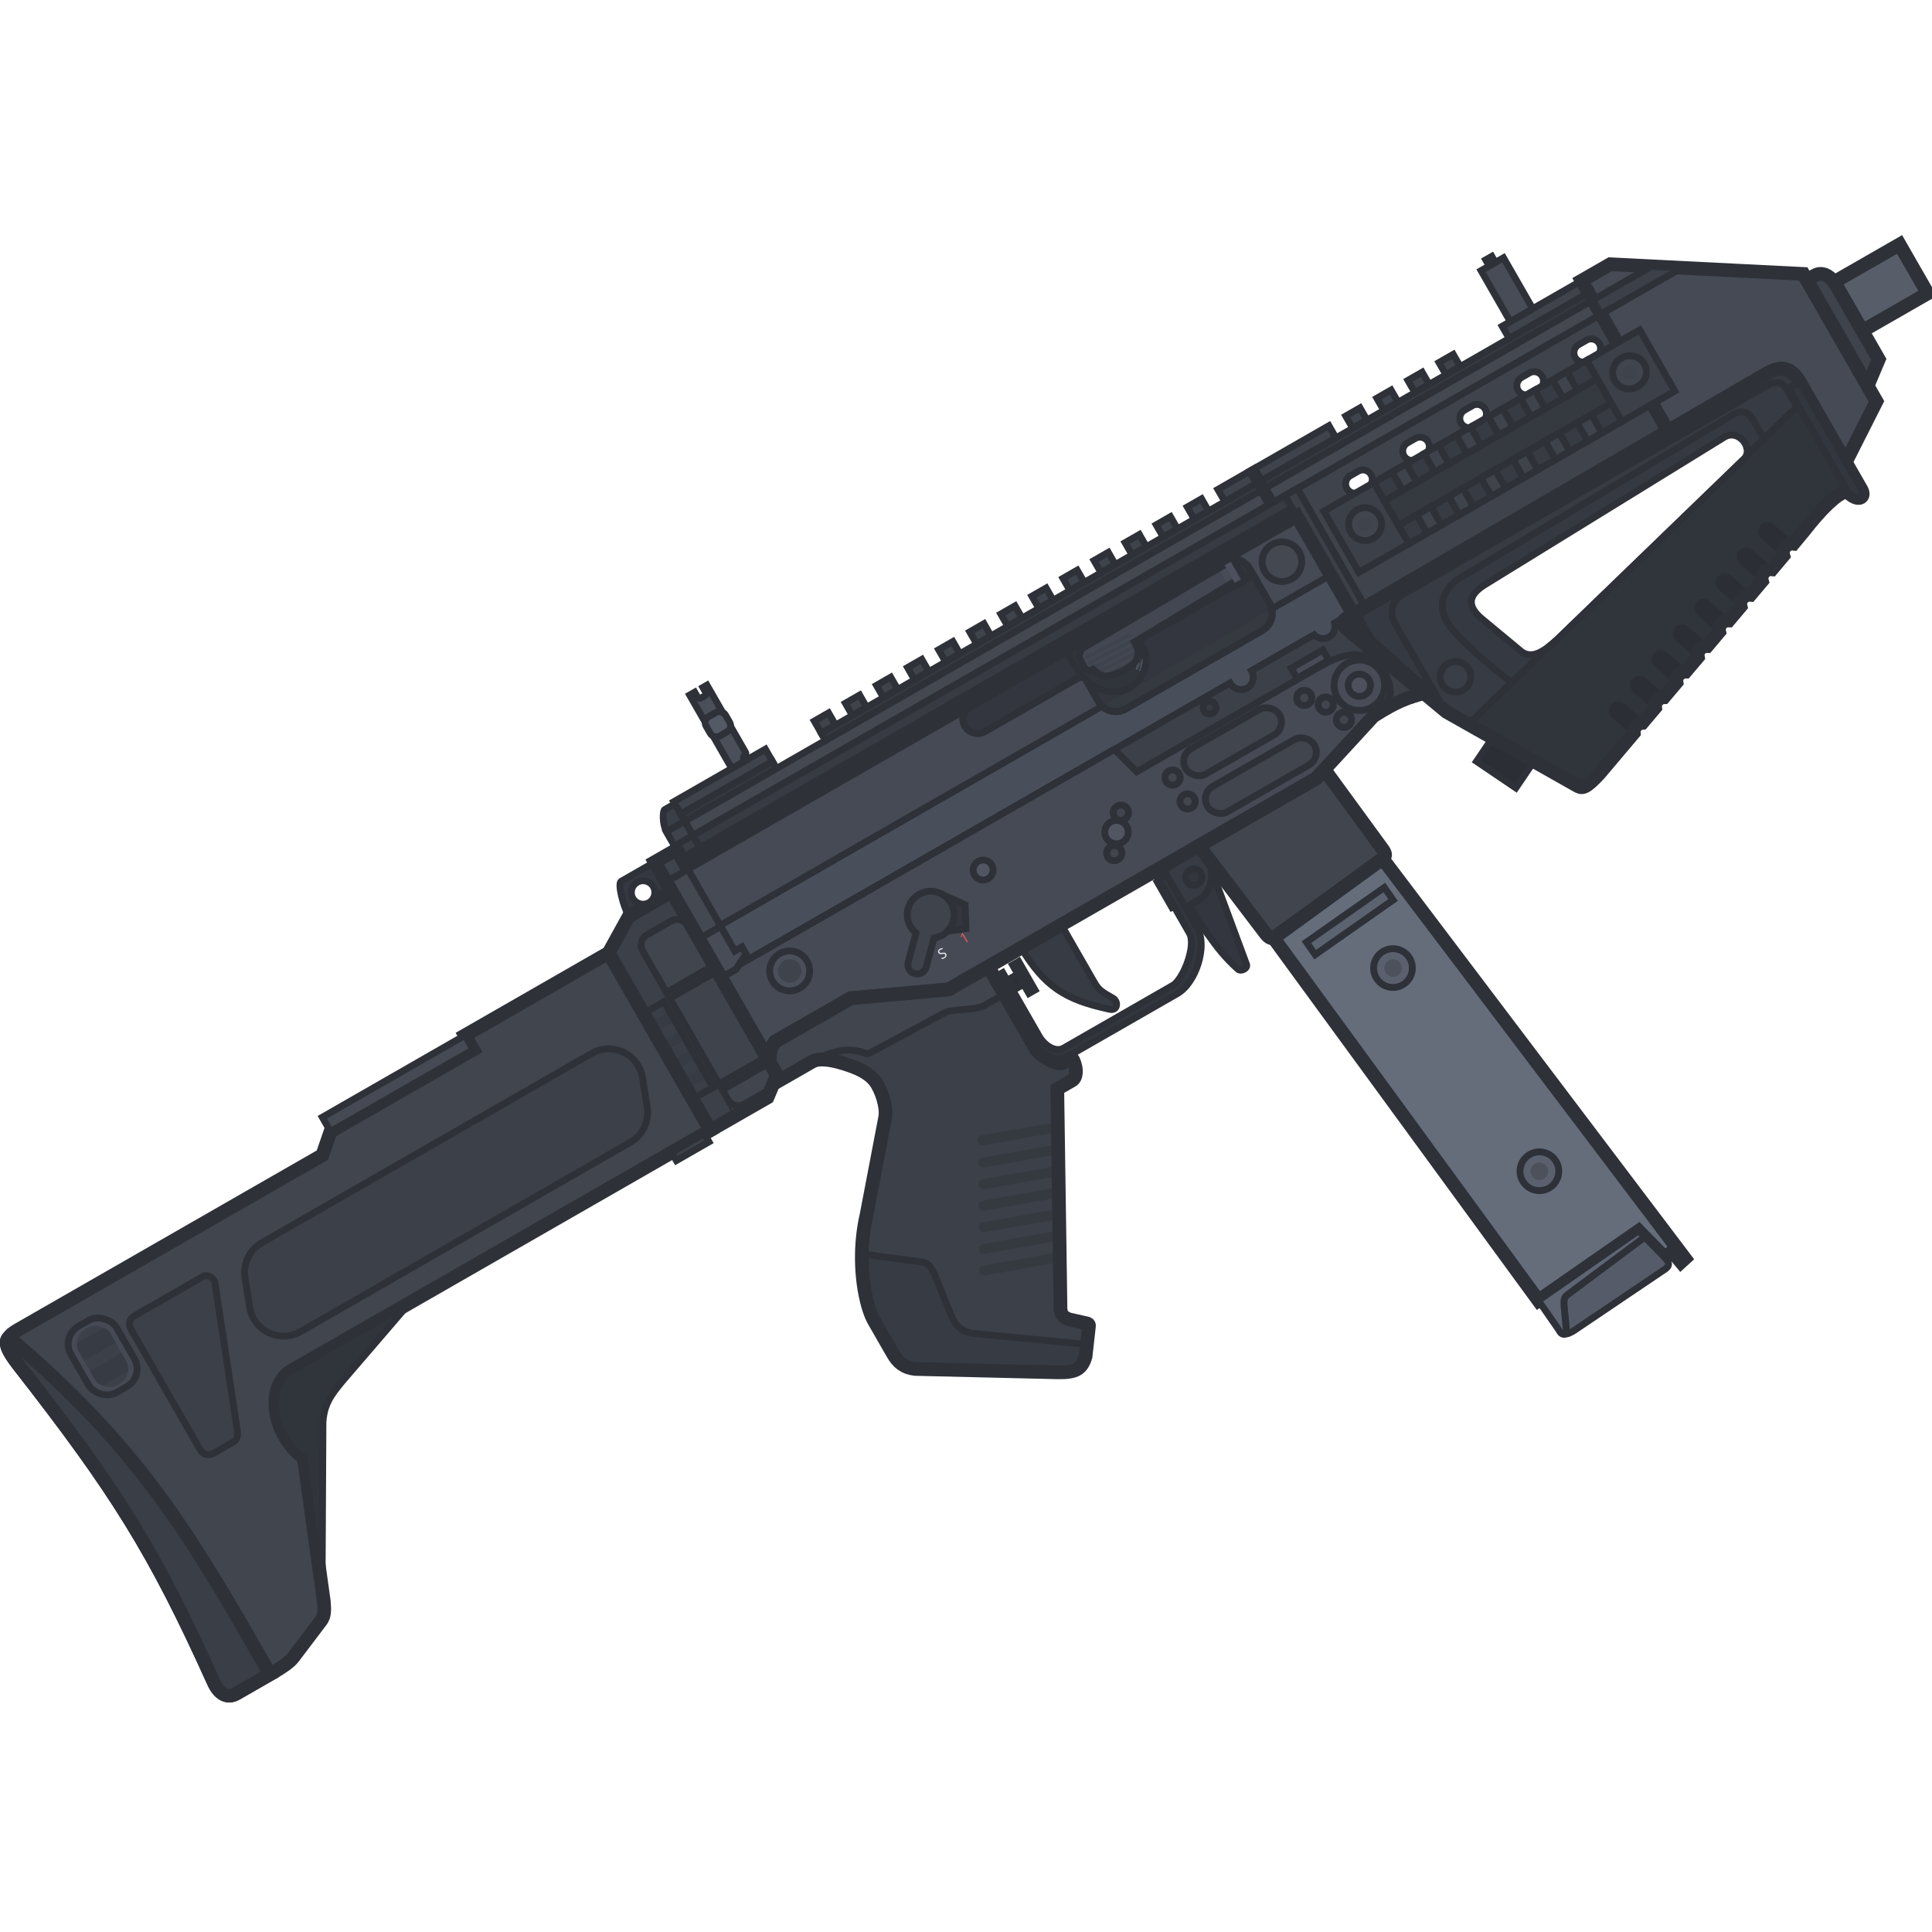 <?xml version="1.0" encoding="UTF-8" standalone="no"?>
<svg
   width="110"
   height="110"
   viewBox="0 0 110 110"
   fill="none"
   version="1.1"
   id="svg390"
   sodipodi:docname="saf_200.svg"
   inkscape:version="1.1.2 (0a00cf5339, 2022-02-04)"
   xmlns:inkscape="http://www.inkscape.org/namespaces/inkscape"
   xmlns:sodipodi="http://sodipodi.sourceforge.net/DTD/sodipodi-0.dtd"
   xmlns="http://www.w3.org/2000/svg"
   xmlns:svg="http://www.w3.org/2000/svg">
  <defs
     id="defs394" />
  <sodipodi:namedview
     id="namedview392"
     pagecolor="#505050"
     bordercolor="#ffffff"
     borderopacity="1"
     inkscape:pageshadow="0"
     inkscape:pageopacity="0"
     inkscape:pagecheckerboard="1"
     showgrid="false"
     inkscape:zoom="5.8366457"
     inkscape:cx="113.76397"
     inkscape:cy="52.427372"
     inkscape:window-width="2560"
     inkscape:window-height="1372"
     inkscape:window-x="0"
     inkscape:window-y="0"
     inkscape:window-maximized="1"
     inkscape:current-layer="svg390" />
  <g
     id="g1405"
     transform="matrix(0.169,-0.097,0.097,0.169,-6.603,65.588)">
    <path
       d="m 244.86,44.306 v 19.912 h 128.657 c -0.166,-0.543 -0.256,-1.119 -0.256,-1.717 v -6.866 c 0,-1.373 -0.687,-2.06 -2.06,-2.06 h -31.07 c -2.37,0 -4.292,-1.921 -4.292,-4.292 0,-2.37 1.922,-4.292 4.292,-4.292 h 84.971 c 3.223,0 5.836,2.613 5.836,5.836 v 11.673 c 0,0.598 -0.089,1.174 -0.256,1.717 h 19.825 V 44.306 Z"
       fill="#454a54"
       id="path2" />
    <rect
       width="1.717"
       height="11.329"
       transform="matrix(-1,0,0,1,446.731,26.11)"
       fill="#22252a"
       stroke="#2e3138"
       stroke-width="2"
       id="rect4"
       x="0"
       y="0" />
    <path
       d="m 335.839,49.284 c 0,-2.37 1.922,-4.292 4.292,-4.292 h 84.971 c 3.223,0 5.836,2.613 5.836,5.836 v 11.673 c 0,3.223 -2.613,5.836 -5.836,5.836 h -46.005 c -3.223,0 -5.836,-2.613 -5.836,-5.836 v -6.866 c 0,-1.373 -0.687,-2.06 -2.06,-2.06 h -31.07 c -2.37,0 -4.292,-1.921 -4.292,-4.292 z"
       fill="#17191c"
       id="path6" />
    <path
       d="m 335.839,49.284 c 0,-2.37 1.922,-4.292 4.292,-4.292 h 84.971 c 3.223,0 5.836,2.613 5.836,5.836 v 11.673 c 0,3.223 -2.613,5.836 -5.836,5.836 h -46.005 c -3.223,0 -5.836,-2.613 -5.836,-5.836 v -6.866 c 0,-1.373 -0.687,-2.06 -2.06,-2.06 h -31.07 c -2.37,0 -4.292,-1.921 -4.292,-4.292 z"
       fill="#30343b"
       id="path8" />
    <rect
       width="3.724"
       height="0.453"
       transform="matrix(0.881,-0.474,0.422,0.907,388.126,60.588)"
       fill="#40454e"
       id="rect10"
       x="0"
       y="0" />
    <rect
       x="388.717"
       y="61.505"
       width="3.74"
       height="0.451"
       transform="rotate(-36.746,388.717,61.505)"
       fill="#40454e"
       id="rect12" />
    <rect
       width="3.724"
       height="0.453"
       transform="matrix(0.881,-0.474,0.422,0.907,387.482,59.726)"
       fill="#40454e"
       id="rect14"
       x="0"
       y="0" />
    <rect
       width="3.724"
       height="0.453"
       transform="matrix(0.881,-0.474,0.422,0.907,386.827,58.848)"
       fill="#40454e"
       id="rect16"
       x="0"
       y="0" />
    <rect
       width="3.724"
       height="0.453"
       transform="matrix(0.881,-0.474,0.422,0.907,386.171,57.97)"
       fill="#40454e"
       id="rect18"
       x="0"
       y="0" />
    <rect
       width="3.724"
       height="0.453"
       transform="matrix(0.705,-0.71,0.75,0.662,388.707,61.522)"
       fill="#505662"
       id="rect20"
       x="0"
       y="0" />
    <rect
       width="3.724"
       height="0.453"
       transform="matrix(0.705,-0.71,0.75,0.662,388.063,60.659)"
       fill="#505662"
       id="rect22"
       x="0"
       y="0" />
    <rect
       width="3.724"
       height="0.453"
       transform="matrix(0.705,-0.71,0.75,0.662,387.407,59.781)"
       fill="#505662"
       id="rect24"
       x="0"
       y="0" />
    <rect
       width="3.724"
       height="0.453"
       transform="matrix(0.705,-0.71,0.75,0.662,386.752,58.904)"
       fill="#505662"
       id="rect26"
       x="0"
       y="0" />
    <rect
       x="386.111"
       y="58.015"
       width="3.74"
       height="0.451"
       transform="rotate(-36.746,386.111,58.015)"
       fill="#505662"
       id="rect28" />
    <path
       d="m 373.261,55.635 v 6.866 c 0,0.598 0.09,1.174 0.256,1.717 h 57.165 c 0.167,-0.543 0.256,-1.119 0.256,-1.717 v -9.613 h -38.451 v 2.06 c 0,4.74 -4.53,8.583 -9.27,8.583 -4.74,0 -8.24,-3.433 -9.956,-7.896 z"
       fill="#33363e"
       id="path30" />
    <path
       d="m 424.244,46.194 -48.662,0.515 -1.758,1.538 -0.22,3.955 1.099,1.318 h 0.879 c 0.705,1.815 1.067,3.237 3.076,3.955 3.076,1.099 7.69,1.099 9.228,0 1.858,-1.327 2.231,-2.822 2.197,-4.834 l 34.161,-0.783 z"
       fill="#424751"
       id="path32" />
    <path
       d="m 430.682,64.218 h -57.165 c 0.733,2.386 2.954,4.12 5.58,4.12 h 46.005 c 2.626,0 4.847,-1.734 5.58,-4.12 z"
       fill="#353940"
       id="path34" />
    <path
       d="m 373.261,62.501 v -6.866 c 1.716,4.463 5.216,7.896 9.956,7.896 4.74,0 9.27,-3.843 9.27,-8.583 v -2.06 h 38.451 v 9.613 c 0,0.598 -0.089,1.174 -0.256,1.717 -0.733,2.386 -2.954,4.12 -5.58,4.12 h -46.005 c -2.625,0 -4.847,-1.734 -5.58,-4.12 -0.167,-0.543 -0.256,-1.119 -0.256,-1.717 z"
       stroke="#2e3138"
       stroke-width="2"
       id="path36" />
    <path
       d="m 390.08,53.253 -13.349,-0.611 c -0.243,-0.011 -0.448,0.176 -0.46,0.419 l -0.01,0.226 c -0.011,0.242 0.177,0.448 0.419,0.459 l 13.289,0.608 c 0.064,-0.349 0.098,-0.716 0.111,-1.101 z"
       fill="#3e434c"
       id="path38" />
    <path
       d="m 389.793,55.049 -13.062,-0.598 c -0.243,-0.011 -0.448,0.176 -0.46,0.419 l -0.01,0.226 c -0.011,0.242 0.177,0.448 0.419,0.459 l 12.575,0.575 c 0.236,-0.344 0.411,-0.703 0.538,-1.082 z"
       fill="#3e434c"
       id="path40" />
    <path
       d="M 388.705,56.788 377.17,56.26 c -0.088,-0.004 -0.17,0.018 -0.241,0.059 0.381,0.456 0.881,0.831 1.603,1.11 l 8.671,0.397 c 0.267,-0.101 0.498,-0.217 0.683,-0.35 0.314,-0.224 0.585,-0.453 0.819,-0.688 z"
       fill="#3e434c"
       id="path42" />
    <path
       d="m 376.718,49.025 c -0.243,-0.011 -0.448,0.176 -0.459,0.419 l -0.011,0.226 c -0.011,0.242 0.177,0.448 0.419,0.459 l 14.048,0.643 c 0.242,0.011 0.448,-0.176 0.459,-0.419 l 0.01,-0.226 c 0.012,-0.242 -0.176,-0.448 -0.418,-0.459 z"
       fill="#3e434c"
       id="path44" />
    <path
       d="m 376.731,50.834 c -0.243,-0.011 -0.448,0.176 -0.46,0.419 l -0.01,0.226 c -0.011,0.242 0.177,0.448 0.419,0.459 l 14.048,0.642 c 0.242,0.011 0.448,-0.176 0.459,-0.419 l 0.01,-0.226 c 0.011,-0.242 -0.176,-0.448 -0.419,-0.459 z"
       fill="#3e434c"
       id="path46" />
    <path
       d="m 372.574,44.992 v 8.951 c -0.335,-0.245 -0.793,-0.368 -1.373,-0.368 h -31.07 c -2.37,0 -4.292,-1.921 -4.292,-4.292 0,-2.37 1.922,-4.292 4.292,-4.292 z"
       fill="#33363e"
       id="path48" />
    <path
       d="m 372.746,85.847 h 62.655 c 1.376,0 2.633,0.135 3.773,0.266 8.515,1.152 10.45,5.826 10.818,9.69 0.344,3.605 -1.201,7.897 -3.433,8.583 l -5.734,1.811 c 8.721,-0.405 11.578,0.369 16.822,1.677 l -7.14,-21.37 V 76.921 h -80.164 z"
       fill="#3c4049"
       id="path50" />
    <path
       fill-rule="evenodd"
       clip-rule="evenodd"
       d="m 454.627,37.439 h 102.309 v 39.34 l -102.309,0.619 z m 15.335,4.463 c -1.059,0 -2.024,0.61 -2.479,1.566 -0.868,1.823 0.461,3.927 2.479,3.927 h 2.632 c 1.059,0 2.025,-0.61 2.48,-1.566 0.867,-1.823 -0.462,-3.927 -2.48,-3.927 z m 16.746,1.566 c 0.456,-0.957 1.421,-1.566 2.48,-1.566 h 2.632 c 2.018,0 3.347,2.104 2.48,3.927 -0.456,0.957 -1.421,1.566 -2.48,1.566 h -2.632 c -2.018,0 -3.347,-2.104 -2.48,-3.927 z m 21.706,-1.566 c -1.059,0 -2.025,0.61 -2.48,1.566 -0.867,1.823 0.462,3.927 2.48,3.927 h 2.632 c 1.059,0 2.024,-0.61 2.479,-1.566 0.868,-1.823 -0.461,-3.927 -2.479,-3.927 z m 16.746,1.566 c 0.455,-0.957 1.42,-1.566 2.48,-1.566 h 2.631 c 2.019,0 3.348,2.104 2.48,3.927 -0.455,0.957 -1.42,1.566 -2.48,1.566 h -2.631 c -2.019,0 -3.348,-2.104 -2.48,-3.927 z m 21.706,-1.566 c -1.06,0 -2.025,0.61 -2.48,1.566 -0.868,1.823 0.461,3.927 2.48,3.927 h 2.631 c 1.06,0 2.025,-0.61 2.48,-1.566 0.868,-1.823 -0.461,-3.927 -2.48,-3.927 z"
       fill="#3e434c"
       stroke="#2e3138"
       stroke-width="2"
       id="path52" />
    <rect
       width="71.753"
       height="20.599"
       transform="matrix(-1,0,0,1,546.637,47.052)"
       fill="#373b43"
       stroke="#2e3138"
       stroke-width="2"
       id="rect54"
       x="0"
       y="0" />
    <path
       d="m 237.479,77.608 v 28.495 c 1.227,-2.226 2.029,-3.352 4.291,-4.463 h 25.577 l 26.092,12.016 h 123.767 l 29.353,-9.27 c 2.232,-0.686 3.777,-4.978 3.433,-8.583 -0.423,-4.443 -2.918,-9.956 -15.106,-9.956 h -62.14 l -2.403,-8.926 H 244.86 v -0.515 l -2.403,1.202 z"
       fill="#454a54"
       id="path56" />
    <circle
       cx="441.753"
       cy="96.318"
       fill="#474c57"
       stroke="#2e3138"
       stroke-width="2"
       id="ellipse58"
       r="7.381" />
    <path
       d="m 331.376,133.053 v -19.397 h -13.561 c 0.414,13.271 3.508,19.455 13.561,28.495 1.718,1.545 3.417,-0.686 2.403,-2.403 -1.888,-3.198 -2.403,-4.12 -2.403,-6.695 z"
       fill="#373b43"
       stroke="#2e3138"
       stroke-width="2"
       id="path60" />
    <path
       d="m 164.18,54.949 h 48.408 V 114.686 H 71.485 c -6.257,0 -11.329,6.994 -11.329,15.621 0,3.039 0.63,5.876 1.719,8.276 l -15.795,39.273 c -1.041,2.231 -1.888,3.777 -3.433,4.464 l -12.531,5.321 c -1.717,0.687 -4.292,0.858 -7.038,0.858 H 10.546 c -3.09,0 -4.49,-2.398 -4.12,-6.179 4.12,-42.057 3.262,-62.828 -3.261,-108.489 -1.128,-7.896 0,-9.27 5.15,-9.27 H 110.623 l 5.493,-4.806 h 48.064 z"
       fill="#40454e"
       id="path62" />
    <path
       d="m 164.18,54.949 h 48.408 V 114.686 H 71.485 c -6.257,0 -11.329,6.994 -11.329,15.621 0,3.039 0.63,5.876 1.719,8.276 l -15.795,39.273 c -1.041,2.231 -1.888,3.777 -3.433,4.464 l -12.531,5.321 c -1.717,0.687 -4.292,0.858 -7.038,0.858 H 10.546 c -3.09,0 -4.49,-2.398 -4.12,-6.179 4.12,-42.057 3.262,-62.828 -3.261,-108.489 -1.128,-7.896 0,-9.27 5.15,-9.27 H 110.623 l 5.493,-4.806 h 48.064 z"
       stroke="#2e3138"
       stroke-width="4"
       id="path64" />
    <path
       d="M 47.451,174.446 61.874,138.583 c -1.089,-2.4 -1.719,-5.237 -1.719,-8.276 0,-8.627 5.072,-15.621 11.329,-15.621 h 39.824 l -28.152,9.956 c -5.15,1.888 -8.24,3.262 -11.158,7.553 z"
       fill="#30343b"
       stroke="#2e3138"
       stroke-width="2"
       id="path66" />
    <path
       d="m 4.629,65.112 c -1.947,0.93 -2.242,3.273 -1.464,8.719 6.524,45.661 7.381,66.432 3.261,108.488 -0.37,3.782 1.03,6.18 4.12,6.18 h 11.332 c 2e-4,-0.15 3e-4,-0.301 4e-4,-0.451 0.017,-21.453 0.03,-39.472 -1.802,-57.569 C 18.043,110.389 13.734,90.203 4.629,65.112 Z"
       fill="#3a3e46"
       id="path68" />
    <path
       d="M 4.629,65.112 C 2.607,65.639 2.386,68.385 3.164,73.831 9.688,119.492 10.546,140.263 6.426,182.32 c -0.37,3.781 1.03,6.179 4.12,6.179 h 11.332 c 10e-5,-0.15 2e-4,-0.301 3e-4,-0.451 0.017,-21.453 0.03,-39.472 -1.802,-57.569 C 18.042,110.389 13.734,90.203 4.629,65.112 Z"
       stroke="#2e3138"
       stroke-width="4"
       id="path70" />
    <path
       d="m 39.556,77.951 c -1.517,0 -2.747,1.23 -2.747,2.747 v 40.855 c 0,1.517 1.23,2.747 2.747,2.747 h 6.866 c 1.517,0 2.232,-1.374 2.747,-2.747 l 15.621,-40.168 c 0.687,-1.545 -0.687,-3.433 -1.888,-3.433 z"
       fill="#3c4049"
       stroke="#2e3138"
       stroke-width="2"
       id="path72" />
    <rect
       x="17.927"
       y="72.458"
       width="15.449"
       height="22.316"
       rx="6"
       fill="#454a54"
       id="rect74" />
    <rect
       x="20.33"
       y="74.174"
       width="10.643"
       height="18.883"
       rx="5"
       fill="#3c4049"
       id="rect76" />
    <path
       d="m 21.023,76.634 c -0.44,0.744 -0.692,1.613 -0.692,2.54 v 2.896 h 10.643 v -2.896 c 0,-0.927 -0.253,-1.796 -0.692,-2.54 -0.106,-0.037 -0.22,-0.057 -0.338,-0.057 h -8.583 c -0.118,0 -0.232,0.02 -0.338,0.057 z"
       fill="#373b43"
       id="path78" />
    <path
       d="m 20.33,85.504 v 2.553 c 0,1.097 0.353,2.112 0.953,2.937 0.025,0.002 0.051,0.003 0.077,0.003 h 8.583 c 0.026,0 0.051,-9e-4 0.077,-0.003 0.6,-0.825 0.953,-1.84 0.953,-2.937 v -2.553 z"
       fill="#373b43"
       id="path80" />
    <path
       d="m 73.161,84.415 c 1.471,-3.89 5.195,-6.464 9.354,-6.464 H 193.654 c 6.993,0 11.827,6.995 9.354,13.536 l -3.082,8.152 c -1.471,3.89 -5.195,6.464 -9.354,6.464 H 79.433 c -6.993,0 -11.827,-6.995 -9.354,-13.536 z"
       fill="#3c4049"
       stroke="#2e3138"
       stroke-width="2"
       id="path82" />
    <rect
       width="48.064"
       height="4.806"
       transform="matrix(-1,0,0,1,164.18,54.949)"
       fill="#454a54"
       stroke="#2e3138"
       stroke-width="2"
       id="rect84"
       x="0"
       y="0" />
    <rect
       width="10.986"
       height="2.747"
       transform="matrix(-1,0,0,1,210.528,114.686)"
       fill="#3c4049"
       stroke="#2e3138"
       stroke-width="2"
       id="rect86"
       x="0"
       y="0" />
    <path
       d="m 223.059,48.591 -10.471,6.357 v 59.737 h 19.226 l 5.15,-3.901 0.515,-1.592 V 48.591 Z"
       fill="#3c4049"
       id="path88" />
    <path
       d="m 221.485,75.373 h 14.994 v 28.844 h -14.994 z"
       fill="#3e434c"
       stroke="#2e3138"
       stroke-width="2"
       id="path90" />
    <rect
       width="7.896"
       height="30.844"
       transform="matrix(-1,0,0,1,220.485,74.373)"
       fill="#373b43"
       id="rect92"
       x="0"
       y="0" />
    <rect
       width="7.896"
       height="3.433"
       transform="matrix(-1,0,0,1,220.485,88.079)"
       fill="#3a3e46"
       id="rect94"
       x="0"
       y="0" />
    <rect
       width="7.896"
       height="3.433"
       transform="matrix(-1,0,0,1,220.485,94.258)"
       fill="#3a3e46"
       id="rect96"
       x="0"
       y="0" />
    <rect
       width="7.896"
       height="3.433"
       transform="matrix(-1,0,0,1,220.485,81.899)"
       fill="#3a3e46"
       id="rect98"
       x="0"
       y="0" />
    <rect
       width="7.896"
       height="3.433"
       transform="matrix(-1,0,0,1,220.485,75.204)"
       fill="#3a3e46"
       id="rect100"
       x="0"
       y="0" />
    <rect
       width="7.896"
       height="3.433"
       transform="matrix(-1,0,0,1,220.485,100.953)"
       fill="#3a3e46"
       id="rect102"
       x="0"
       y="0" />
    <path
       fill-rule="evenodd"
       clip-rule="evenodd"
       d="m 237.479,38.641 h -11.33 c -1.201,0 -3.09,6.351 -3.09,9.956 h 14.42 z m -7.382,9.441 c 1.897,0 3.434,-1.537 3.434,-3.433 0,-1.896 -1.537,-3.433 -3.434,-3.433 -1.896,0 -3.433,1.537 -3.433,3.433 0,1.896 1.537,3.433 3.433,3.433 z"
       fill="#353840"
       stroke="#2e3138"
       stroke-width="2"
       id="path104" />
    <path
       d="M 244.86,45.336 V 38.641 h -7.381 v 6.695 z"
       fill="#3e434c"
       stroke="#2e3138"
       stroke-width="2"
       id="path106" />
    <path
       d="M 237.479,64.561 V 45.336 h 7.381 v 19.226 z"
       fill="#434851"
       stroke="#2e3138"
       stroke-width="2"
       id="path108" />
    <path
       d="M 244.86,44.306 H 450.507 V 41.559 H 244.86 Z"
       fill="#40454e"
       id="path110" />
    <path
       d="m 244.86,32.633 c 0,-2.403 2.06,-5.837 2.747,-5.836 h 3.433 v 14.763 h -6.18 z"
       fill="#3a3e46"
       stroke="#2e3138"
       stroke-width="2"
       id="path112" />
    <path
       d="m 244.86,32.633 v 4.806 h 6.18 v -4.806 z"
       fill="#3e434c"
       stroke="#2e3138"
       stroke-width="2"
       id="path114" />
    <rect
       x="251.04"
       y="32.633"
       width="193.975"
       height="4.806"
       fill="#434851"
       stroke="#2e3138"
       stroke-width="2"
       id="rect116" />
    <rect
       width="110.205"
       height="4.806"
       transform="matrix(-1,0,0,1,556.936,32.633)"
       fill="#434851"
       stroke="#2e3138"
       stroke-width="2"
       id="rect118"
       x="0"
       y="0" />
    <rect
       width="30.899"
       height="2.403"
       transform="matrix(1,0,0,-1,251.04,32.633)"
       fill="#373b43"
       stroke="#2e3138"
       stroke-width="2"
       id="rect120"
       x="0"
       y="0" />
    <rect
       x="251.04"
       y="26.11"
       width="30.899"
       height="4.12"
       fill="#3e434c"
       stroke="#2e3138"
       stroke-width="2"
       id="rect122" />
    <rect
       x="298.418"
       y="26.11"
       width="4.806"
       height="4.12"
       fill="#3e434c"
       stroke="#2e3138"
       stroke-width="2"
       id="rect124" />
    <rect
       x="308.889"
       y="26.11"
       width="4.806"
       height="4.12"
       fill="#3e434c"
       stroke="#2e3138"
       stroke-width="2"
       id="rect126" />
    <rect
       x="319.36"
       y="26.11"
       width="4.806"
       height="4.12"
       fill="#3e434c"
       stroke="#2e3138"
       stroke-width="2"
       id="rect128" />
    <rect
       x="329.831"
       y="26.11"
       width="4.806"
       height="4.12"
       fill="#3e434c"
       stroke="#2e3138"
       stroke-width="2"
       id="rect130" />
    <rect
       x="340.302"
       y="26.11"
       width="4.806"
       height="4.12"
       fill="#3e434c"
       stroke="#2e3138"
       stroke-width="2"
       id="rect132" />
    <rect
       x="350.774"
       y="26.11"
       width="4.806"
       height="4.12"
       fill="#3e434c"
       stroke="#2e3138"
       stroke-width="2"
       id="rect134" />
    <rect
       x="361.245"
       y="26.11"
       width="4.806"
       height="4.12"
       fill="#3e434c"
       stroke="#2e3138"
       stroke-width="2"
       id="rect136" />
    <rect
       x="371.716"
       y="26.11"
       width="4.806"
       height="4.12"
       fill="#3e434c"
       stroke="#2e3138"
       stroke-width="2"
       id="rect138" />
    <rect
       x="382.187"
       y="26.11"
       width="4.806"
       height="4.12"
       fill="#3e434c"
       stroke="#2e3138"
       stroke-width="2"
       id="rect140" />
    <rect
       x="392.658"
       y="26.11"
       width="4.806"
       height="4.12"
       fill="#3e434c"
       stroke="#2e3138"
       stroke-width="2"
       id="rect142" />
    <rect
       x="403.13"
       y="26.11"
       width="4.806"
       height="4.12"
       fill="#3e434c"
       stroke="#2e3138"
       stroke-width="2"
       id="rect144" />
    <rect
       x="413.601"
       y="26.11"
       width="4.806"
       height="4.12"
       fill="#3e434c"
       stroke="#2e3138"
       stroke-width="2"
       id="rect146" />
    <rect
       x="424.072"
       y="26.11"
       width="4.806"
       height="4.12"
       fill="#3e434c"
       stroke="#2e3138"
       stroke-width="2"
       id="rect148" />
    <rect
       x="477.458"
       y="26.11"
       width="4.806"
       height="4.12"
       fill="#3e434c"
       stroke="#2e3138"
       stroke-width="2"
       id="rect150" />
    <rect
       x="487.929"
       y="26.11"
       width="4.806"
       height="4.12"
       fill="#3e434c"
       stroke="#2e3138"
       stroke-width="2"
       id="rect152" />
    <rect
       x="498.4"
       y="26.11"
       width="4.806"
       height="4.12"
       fill="#3e434c"
       stroke="#2e3138"
       stroke-width="2"
       id="rect154" />
    <rect
       x="508.871"
       y="26.11"
       width="4.806"
       height="4.12"
       fill="#3e434c"
       stroke="#2e3138"
       stroke-width="2"
       id="rect156" />
    <rect
       x="530.157"
       y="26.11"
       width="26.779"
       height="4.12"
       fill="#3e434c"
       stroke="#2e3138"
       stroke-width="2"
       id="rect158" />
    <rect
       x="434.371"
       y="26.11"
       width="10.643"
       height="4.12"
       fill="#3e434c"
       stroke="#2e3138"
       stroke-width="2"
       id="rect160" />
    <rect
       x="446.731"
       y="26.11"
       width="25.062"
       height="4.12"
       fill="#3e434c"
       stroke="#2e3138"
       stroke-width="2"
       id="rect162" />
    <rect
       width="146.597"
       height="2.403"
       transform="matrix(1,0,0,-1,298.418,32.633)"
       fill="#373b43"
       stroke="#2e3138"
       stroke-width="2"
       id="rect164"
       x="0"
       y="0" />
    <rect
       width="110.205"
       height="2.403"
       transform="matrix(1,0,0,-1,446.731,32.633)"
       fill="#373b43"
       stroke="#2e3138"
       stroke-width="2"
       id="rect166"
       x="0"
       y="0" />
    <rect
       width="199.468"
       height="4.12"
       transform="matrix(1,0,0,-1,251.04,41.559)"
       fill="#373b43"
       stroke="#2e3138"
       stroke-width="2"
       id="rect168"
       x="0"
       y="0" />
    <path
       d="m 272.325,1.391 h -1.716 V 26.11 h 4.463 v -0.687 c 0,-0.343 0.172,-0.687 0.687,-0.687 0.515,0 0.686,-0.343 0.686,-0.687 V 1.391 h -1.373 v 1.717 c 0,0.379 -0.308,0.687 -0.687,0.687 h -1.373 c -0.379,0 -0.687,-0.307 -0.687,-0.687 z"
       fill="#4a4f5a"
       stroke="#2e3138"
       stroke-width="2"
       id="path170" />
    <rect
       x="532.904"
       y="8.944"
       width="7.553"
       height="17.166"
       fill="#474c57"
       stroke="#2e3138"
       stroke-width="2"
       id="rect172" />
    <rect
       width="2.06"
       height="2.06"
       transform="matrix(1,0,0,-1,535.65,8.944)"
       fill="#3e434c"
       stroke="#2e3138"
       stroke-width="2"
       id="rect174"
       x="0"
       y="0" />
    <path
       d="m 237.479,64.561 v 13.046 h 4.978 l 4.806,-2.403 V 72.801 h -2.403 v -8.24 z"
       fill="#474c57"
       stroke="#2e3138"
       stroke-width="2"
       id="path176" />
    <circle
       cx="255.846"
       cy="85.847"
       fill="#4a4f5a"
       stroke="#2e3138"
       stroke-width="2"
       id="ellipse178"
       r="5.836" />
    <circle
       cx="255.846"
       cy="85.847"
       fill="#3e434c"
       id="ellipse180"
       r="3.433" />
    <path
       d="M 276.835,223.736 248.98,203.948 c -2.374,-2.359 -2.747,-4.978 -2.232,-7.896 l 1.717,-12.703 c 0.111,-1.961 0.076,-3.029 -1.373,-4.463 l -14.135,-10.809 c -4.504,7.538 -6.636,14.955 -6.636,18.706 v 11.157 c 0,2.919 0.858,5.15 3.433,7.038 l 35.705,21.629 c 4.48,2.665 6.495,2.627 9.27,0 z"
       fill="#373b43"
       id="path182" />
    <path
       d="m 248.293,112.111 c 7.382,0 11.845,2.06 14.591,5.493 0.412,0.515 0.783,0.699 1.545,0.724 l 24.204,0.649 c 1.545,0 3.648,0.987 5.751,1.974 2.102,0.987 4.205,1.974 5.75,1.974 h 6.695 v -9.269 H 293.44 L 267.347,101.64 H 241.77 c -2.262,1.111 -3.064,2.237 -4.291,4.463 v 3.433 c 0,0.959 -0.303,1.847 -0.817,2.575 z"
       fill="#40454e"
       id="path184" />
    <path
       d="m 306.829,122.925 h -6.695 c -1.545,0 -3.648,-0.987 -5.75,-1.974 -2.103,-0.987 -4.206,-1.974 -5.751,-1.974 l -24.204,-0.649 c -0.762,-0.025 -1.133,-0.209 -1.545,-0.724 -2.746,-3.433 -7.209,-5.493 -14.591,-5.493 2.417,0 5.472,2.403 8.926,6.351 2.404,2.747 4.292,5.665 4.292,8.927 0,3.948 -1.378,7.876 -2.747,9.441 l -18.882,21.972 c -2.736,2.939 -5.039,6.118 -6.926,9.275 l 14.136,10.809 c 1.449,1.434 1.484,2.502 1.373,4.463 l -1.717,12.703 c -0.515,2.918 -0.142,5.537 2.232,7.896 l 27.854,19.788 3.182,-4.338 c 0.229,-0.338 0.247,-0.526 0,-0.864 l -4.086,-3.771 c -1.402,-1.709 -1.345,-2.81 0,-4.978 l 30.556,-55.103 h 4.978 c 1.43,0 2.949,-1.888 3.261,-4.978 0.059,-0.58 -0.171,-0.858 -0.686,-0.858 h -2.575 c -1.03,0 -4.635,-4.291 -4.635,-7.553 z"
       fill="#3c4049"
       stroke="#2e3138"
       stroke-width="2"
       id="path186" />
    <path
       d="m 283.385,196.342 -1.434,2.585 -20.955,-7.531 c -0.759,-0.273 -1.152,-1.109 -0.88,-1.867 0.273,-0.758 1.108,-1.152 1.867,-0.88 z"
       fill="#353940"
       id="path188" />
    <path
       d="m 286.445,190.823 -1.434,2.585 -20.883,-7.505 c -0.758,-0.273 -1.152,-1.109 -0.879,-1.867 0.272,-0.758 1.108,-1.152 1.866,-0.88 z"
       fill="#353940"
       id="path190" />
    <path
       d="m 289.498,185.316 -1.433,2.586 -20.847,-7.493 c -0.758,-0.272 -1.152,-1.108 -0.879,-1.866 0.272,-0.759 1.108,-1.152 1.866,-0.88 z"
       fill="#353940"
       id="path192" />
    <path
       d="m 292.552,179.81 -1.434,2.586 -20.81,-7.48 c -0.758,-0.272 -1.152,-1.108 -0.879,-1.866 0.272,-0.759 1.108,-1.152 1.866,-0.88 z"
       fill="#353940"
       id="path194" />
    <path
       d="m 295.605,174.304 -1.434,2.586 -20.773,-7.467 c -0.758,-0.272 -1.152,-1.108 -0.88,-1.866 0.273,-0.759 1.109,-1.153 1.867,-0.88 z"
       fill="#353940"
       id="path196" />
    <path
       d="m 298.658,168.798 -1.434,2.585 -20.736,-7.453 c -0.758,-0.272 -1.152,-1.108 -0.88,-1.866 0.273,-0.759 1.109,-1.153 1.867,-0.88 z"
       fill="#353940"
       id="path198" />
    <path
       d="m 301.81,163.113 -1.433,2.586 -20.799,-7.476 c -0.759,-0.272 -1.152,-1.108 -0.88,-1.867 0.273,-0.758 1.108,-1.152 1.867,-0.879 z"
       fill="#353940"
       id="path200" />
    <path
       d="m 309.576,117.261 h -2.747 v 21.457 c -0.171,5.15 2.918,9.27 7.21,9.27 h 36.735 c 6.352,0 14.591,-7.725 14.591,-13.561 v -18.025 h -2.746 v 18.025 c 0,4.119 -8.24,10.814 -11.845,10.814 h -36.735 c -2.747,0 -4.463,-3.433 -4.463,-6.523 z"
       fill="#32363e"
       stroke="#2e3138"
       stroke-width="2"
       id="path202" />
    <rect
       x="313.18"
       y="116.746"
       width="2.06"
       height="9.613"
       fill="#292c32"
       stroke="#2e3138"
       stroke-width="2"
       id="rect204" />
    <path
       d="m 309.576,119.836 h 3.604 v 3.433 h -3.604 z"
       fill="#2c2f35"
       stroke="#2e3138"
       stroke-width="2"
       id="path206" />
    <rect
       x="361.932"
       y="116.746"
       width="0.687"
       height="8.583"
       fill="#25272d"
       stroke="#2e3138"
       stroke-width="2"
       id="rect208" />
    <path
       d="m 365.365,113.656 h 12.359 v 6.008 c 0,4.12 -4.635,7.725 -7.553,7.725 h -4.806 z"
       fill="#373b43"
       stroke="#2e3138"
       stroke-width="2"
       id="path210" />
    <path
       d="m 366.738,127.389 c 0,0.259 0,0.51 -10e-4,0.756 -0.001,3.333 -0.003,5.499 0.344,8.856 0.565,5.476 0.967,8.512 2.575,13.562 0.383,1.201 2.747,1.373 2.918,0 l 4.896,-29.21 c -1.008,3.368 -4.789,6.036 -7.299,6.036 z"
       fill="#33363e"
       id="path212" />
    <path
       d="m 377.721,119.855 0.003,-0.019 -0.003,0.001 c 0,0.006 0,0.012 0,0.018 z"
       fill="#33363e"
       id="path214" />
    <path
       d="m 366.738,127.389 c 0,0.259 0,0.51 -10e-4,0.756 -0.001,3.333 -0.003,5.499 0.344,8.856 0.565,5.476 0.967,8.512 2.575,13.562 0.383,1.201 2.747,1.373 2.918,0 l 4.896,-29.21 c -1.008,3.368 -4.789,6.036 -7.299,6.036 z"
       stroke="#2e3138"
       stroke-width="2"
       id="path216" />
    <path
       d="m 377.721,119.855 0.003,-0.019 -0.003,0.001 c 0,0.006 0,0.012 0,0.018 z"
       stroke="#2e3138"
       stroke-width="2"
       id="path218" />
    <circle
       cx="371.888"
       cy="120.866"
       r="2.403"
       fill="#33363e"
       stroke="#2e3138"
       stroke-width="2"
       id="circle220" />
    <path
       d="m 377.724,113.656 h 39.482 l 3.445,-1.088 3.078,28.038 c 0.408,2.709 -0.258,2.899 -1.545,3.09 l -38.093,4.12 c -1.345,0.164 -1.907,-0.166 -2.231,-2.232 z"
       fill="#40454e"
       stroke="#2e3138"
       stroke-width="4"
       id="path222" />
    <path
       d="m 383.238,147.83 14.399,130.447 35.533,-3.09 2.747,10.643 2.746,-0.515 0.687,3.948 1.545,-0.343 -18.479,-145.26 c -0.075,0.012 -0.152,0.024 -0.232,0.036 l -38.092,4.12 c -0.329,0.04 -0.611,0.051 -0.854,0.014 z"
       fill="#656d7b"
       stroke="#2e3138"
       stroke-width="4"
       id="path224" />
    <rect
       x="390.968"
       y="153.721"
       width="27.809"
       height="4.463"
       transform="rotate(-5.205,390.968,153.721)"
       fill="#5c6370"
       stroke="#2e3138"
       stroke-width="2"
       id="rect226" />
    <ellipse
       cx="409.138"
       cy="172.878"
       rx="5.665"
       ry="5.665"
       fill="#5a606d"
       stroke="#2e3138"
       stroke-width="2"
       id="ellipse228" />
    <ellipse
       cx="416.691"
       cy="245.662"
       rx="5.665"
       ry="5.665"
       fill="#5a606d"
       stroke="#2e3138"
       stroke-width="2"
       id="ellipse230" />
    <circle
       cx="409.138"
       cy="172.878"
       r="2.575"
       fill="#4c515c"
       id="circle232" />
    <circle
       cx="416.691"
       cy="245.662"
       r="2.575"
       fill="#4c515c"
       id="circle234" />
    <path
       d="m 433.802,277.639 -27.926,3.385 c -1.171,0.146 -1.664,0.69 -2.403,2.059 l -3.518,7.74 c 0.798,0.307 1.98,0.325 3.689,0.157 l 30.727,-2.232 c 1.545,-0.171 2.06,-0.858 1.545,-2.918 v 0 z"
       fill="#555b68"
       stroke="#2e3138"
       stroke-width="2"
       id="path236" />
    <path
       d="m 397.637,278.277 35.533,-3.09 0.633,2.451 -27.927,3.385 c -1.171,0.147 -1.664,0.69 -2.403,2.06 l -3.518,7.74 c -1.616,-0.38 -1.37,-1.175 -1.46,-2.59 z"
       fill="#5e6573"
       stroke="#2e3138"
       stroke-width="2"
       id="path238" />
    <path
       d="m 304.616,96.98 c 2.681,-2.682 2.681,-7.029 0,-9.71 -2.682,-2.682 -7.029,-2.682 -9.711,0 -1.991,1.991 -2.503,4.9 -1.538,7.364 l -6.241,6.241 c -1.067,1.066 -1.067,2.796 0,3.862 1.067,1.067 2.796,1.067 3.863,0 l 6.232,-6.231 c 2.47,0.982 5.395,0.473 7.395,-1.526 z"
       fill="#3e434c"
       stroke="#2e3138"
       stroke-width="2"
       id="path240" />
    <path
       d="m 305.869,88.984 c 1.328,2.583 0.911,5.832 -1.253,7.996 -0.848,0.847 -1.861,1.427 -2.936,1.739 l -0.001,0.003 4.978,2.06 3.262,-6.18 z"
       fill="#33363e"
       stroke="#2e3138"
       stroke-width="2"
       id="path242" />
    <circle
       cx="319.532"
       cy="88.422"
       fill="#515662"
       stroke="#2e3138"
       stroke-width="2"
       id="ellipse244"
       r="2.918" />
    <circle
       cx="358.842"
       cy="98.207"
       fill="#515662"
       stroke="#2e3138"
       stroke-width="2"
       id="ellipse246"
       r="3.433" />
    <circle
       cx="362.79"
       cy="93.915"
       fill="#40454e"
       stroke="#2e3138"
       stroke-width="2"
       id="ellipse248"
       r="2.232" />
    <circle
       cx="355.237"
       cy="103.185"
       fill="#40454e"
       stroke="#2e3138"
       stroke-width="2"
       id="ellipse250"
       r="2.232" />
    <circle
       cx="380.986"
       cy="92.542"
       fill="#40454e"
       stroke="#2e3138"
       stroke-width="2"
       id="ellipse252"
       r="2.232" />
    <circle
       cx="381.329"
       cy="100.781"
       fill="#40454e"
       stroke="#2e3138"
       stroke-width="2"
       id="ellipse254"
       r="2.232" />
    <circle
       cx="425.96"
       cy="91.512"
       fill="#40454e"
       stroke="#2e3138"
       stroke-width="2"
       id="ellipse256"
       r="2.232" />
    <circle
       cx="432.827"
       cy="102.841"
       fill="#40454e"
       stroke="#2e3138"
       stroke-width="2"
       id="ellipse258"
       r="2.232" />
    <circle
       cx="430.423"
       cy="96.318"
       fill="#40454e"
       stroke="#2e3138"
       stroke-width="2"
       id="ellipse260"
       r="2.232" />
    <circle
       cx="441.753"
       cy="96.318"
       r="3.262"
       fill="#4c515c"
       stroke="#2e3138"
       stroke-width="2"
       id="circle262" />
    <circle
       cx="400.555"
       cy="80.183"
       fill="#373b43"
       stroke="#2e3138"
       stroke-width="2"
       id="ellipse264"
       r="1.888" />
    <rect
       x="385.621"
       y="87.907"
       width="31.585"
       height="8.583"
       rx="4.291"
       fill="#40454e"
       stroke="#2e3138"
       stroke-width="2"
       id="rect266" />
    <rect
       x="385.621"
       y="100.61"
       width="36.048"
       height="8.583"
       rx="4.291"
       fill="#40454e"
       stroke="#2e3138"
       stroke-width="2"
       id="rect268" />
    <path
       d="m 244.86,64.218 v 8.583 h 2.403 v 2.403 l -2.403,1.202 v 0.515 h 164.449 c 0,2.086 1.614,3.776 3.605,3.776 1.991,0 3.605,-1.691 3.605,-3.776 h 21.078 c 0.428,1.585 1.819,2.747 3.469,2.747 1.65,0 3.041,-1.161 3.469,-2.747 h 5.972 V 64.218 h -19.825 c -0.733,2.386 -2.954,4.12 -5.58,4.12 h -46.005 c -2.626,0 -4.847,-1.734 -5.58,-4.12 z"
       fill="#494f5a"
       id="path270" />
    <path
       d="m 566.549,26.11 h -9.613 v 50.669 l 33.302,-0.201 c 5.149,0 7.209,2.06 7.209,7.21 V 110.542 L 614.098,99.58 V 56.665 Z"
       fill="#454a54"
       stroke="#2e3138"
       stroke-width="4"
       id="path272" />
    <path
       d="m 576.7,32.633 h -19.764 v 4.806 h 27.244 z"
       fill="#3b4049"
       stroke="#2e3138"
       stroke-width="2"
       id="path274" />
    <path
       d="m 450.507,37.439 h 4.12 v 39.958 l -4.12,0.025 z"
       fill="#3c4049"
       stroke="#2e3138"
       stroke-width="2"
       id="path276" />
    <rect
       x="458.06"
       y="47.052"
       width="16.823"
       height="20.599"
       fill="#3c4049"
       stroke="#2e3138"
       stroke-width="2"
       id="rect278" />
    <rect
       width="71.753"
       height="8.24"
       transform="matrix(-1,0,0,1,546.637,53.232)"
       fill="#353940"
       stroke="#2e3138"
       stroke-width="2"
       id="rect280"
       x="0"
       y="0" />
    <rect
       x="546.637"
       y="47.052"
       width="17.853"
       height="20.599"
       fill="#3c4049"
       stroke="#2e3138"
       stroke-width="2"
       id="rect282" />
    <circle
       cx="466.644"
       cy="56.322"
       r="4.806"
       fill="#40454e"
       stroke="#2e3138"
       stroke-width="2"
       id="circle284" />
    <ellipse
       cx="555.734"
       cy="56.322"
       rx="4.978"
       ry="4.806"
       fill="#40454e"
       stroke="#2e3138"
       stroke-width="2"
       id="ellipse286" />
    <circle
       cx="466.643"
       cy="56.322"
       fill="#3e434c"
       id="ellipse288"
       r="2.06" />
    <ellipse
       cx="555.734"
       cy="56.322"
       rx="2.232"
       ry="2.06"
       fill="#3e434c"
       id="ellipse290" />
    <rect
       x="481.063"
       y="47.052"
       width="4.806"
       height="6.18"
       fill="#3e434c"
       stroke="#2e3138"
       stroke-width="2"
       id="rect292" />
    <rect
       x="481.063"
       y="61.472"
       width="4.806"
       height="6.18"
       fill="#3e434c"
       stroke="#2e3138"
       stroke-width="2"
       id="rect294" />
    <rect
       x="491.877"
       y="47.052"
       width="4.806"
       height="6.18"
       fill="#3e434c"
       stroke="#2e3138"
       stroke-width="2"
       id="rect296" />
    <rect
       x="491.877"
       y="61.472"
       width="4.806"
       height="6.18"
       fill="#3e434c"
       stroke="#2e3138"
       stroke-width="2"
       id="rect298" />
    <rect
       x="502.692"
       y="47.052"
       width="4.806"
       height="6.18"
       fill="#3e434c"
       stroke="#2e3138"
       stroke-width="2"
       id="rect300" />
    <rect
       x="502.692"
       y="61.472"
       width="4.806"
       height="6.18"
       fill="#3e434c"
       stroke="#2e3138"
       stroke-width="2"
       id="rect302" />
    <rect
       x="513.506"
       y="47.052"
       width="4.806"
       height="6.18"
       fill="#3e434c"
       stroke="#2e3138"
       stroke-width="2"
       id="rect304" />
    <rect
       x="513.506"
       y="61.472"
       width="4.806"
       height="6.18"
       fill="#3e434c"
       stroke="#2e3138"
       stroke-width="2"
       id="rect306" />
    <rect
       x="524.321"
       y="47.052"
       width="4.806"
       height="6.18"
       fill="#3e434c"
       stroke="#2e3138"
       stroke-width="2"
       id="rect308" />
    <rect
       x="524.321"
       y="61.472"
       width="4.806"
       height="6.18"
       fill="#3e434c"
       stroke="#2e3138"
       stroke-width="2"
       id="rect310" />
    <rect
       x="535.135"
       y="47.052"
       width="4.806"
       height="6.18"
       fill="#3e434c"
       stroke="#2e3138"
       stroke-width="2"
       id="rect312" />
    <rect
       x="535.135"
       y="61.472"
       width="4.806"
       height="6.18"
       fill="#3e434c"
       stroke="#2e3138"
       stroke-width="2"
       id="rect314" />
    <path
       d="M 614.099,94.374 V 58.725 h 2.746 c 2.403,0 3.948,2.403 3.948,5.836 v 24.719 z"
       fill="#3e434c"
       stroke="#2e3138"
       stroke-width="4"
       id="path316" />
    <path
       d="m 620.793,79.667 h 21.972 V 63.188 h -22.06 c 0.058,0.435 0.088,0.894 0.088,1.373 z"
       fill="#575e6a"
       stroke="#2e3138"
       stroke-width="4"
       id="path318" />
    <rect
       x="426.99"
       y="85.504"
       width="3.433"
       height="10.643"
       transform="rotate(-90,426.99,85.504)"
       fill="#474c57"
       stroke="#2e3138"
       stroke-width="2"
       id="rect320" />
    <path
       d="M 236.479,59.412 V 73.373 H 221.485 V 59.412 c 0,-1.913 1.55,-3.463 3.463,-3.463 h 8.068 c 1.912,0 3.463,1.55 3.463,3.463 z"
       fill="#40454e"
       stroke="#2e3138"
       stroke-width="2"
       id="path322" />
    <path
       d="m 221.485,109.536 v -3.319 h 14.994 v 3.319 c 0,1.913 -1.551,3.463 -3.463,3.463 h -8.068 c -1.913,0 -3.463,-1.55 -3.463,-3.463 z"
       fill="#40454e"
       stroke="#2e3138"
       stroke-width="2"
       id="path324" />
    <rect
       x="270.266"
       y="9.631"
       width="6.523"
       height="6.523"
       rx="2"
       fill="#535965"
       stroke="#2e3138"
       stroke-width="2"
       id="rect326" />
    <circle
       cx="440.105"
       cy="53.74"
       fill="#434851"
       stroke="#2e3138"
       stroke-width="2"
       id="ellipse328"
       r="5.794" />
    <path
       d="m 297.788,102.586 0.115,-0.317 c -0.229,-0.103 -0.466,-0.149 -0.668,-0.161 -0.226,-0.014 -0.437,0.008 -0.602,0.073 -0.075,0.03 -0.214,0.096 -0.316,0.216 -0.078,0.09 -0.139,0.201 -0.156,0.34 -0.02,0.152 -0.008,0.376 0.09,0.533 0.067,0.108 0.158,0.208 0.265,0.271 0.141,0.083 0.232,0.126 0.371,0.178 0.119,0.044 0.294,0.099 0.5,0.225 v 0 c 0.012,0.007 0.117,0.072 0.166,0.168 0.05,0.098 0.055,0.192 0.045,0.287 -0.002,0.024 -0.015,0.079 -0.033,0.12 -0.02,0.043 -0.047,0.085 -0.08,0.117 l -0.001,0.001 c -0.029,0.028 -0.044,0.041 -0.08,0.064 -0.033,0.02 -0.06,0.032 -0.083,0.042 -0.034,0.014 -0.057,0.02 -0.073,0.025 -0.009,0.003 -0.063,0.019 -0.134,0.028 -0.083,0.011 -0.165,0.012 -0.235,0.01 -0.087,-0.002 -0.232,-0.016 -0.344,-0.041 -0.228,-0.051 -0.367,-0.107 -0.42,-0.131 v 0.354 c 0.196,0.095 0.44,0.123 0.626,0.134 0.116,0.007 0.266,0.011 0.412,-0.009 0.136,-0.018 0.226,-0.042 0.332,-0.087 0.162,-0.069 0.265,-0.156 0.318,-0.223 0.025,-0.03 0.06,-0.071 0.092,-0.137 0.038,-0.08 0.073,-0.189 0.078,-0.324 0.006,-0.197 -0.032,-0.302 -0.076,-0.393 -0.017,-0.034 -0.086,-0.151 -0.21,-0.238 -0.093,-0.066 -0.191,-0.121 -0.278,-0.161 -0.103,-0.046 -0.133,-0.06 -0.225,-0.094 -0.013,-0.004 -0.162,-0.059 -0.299,-0.125 -0.139,-0.066 -0.25,-0.14 -0.306,-0.243 -0.048,-0.088 -0.059,-0.197 -0.048,-0.294 0.011,-0.086 0.049,-0.157 0.092,-0.205 0.046,-0.05 0.09,-0.08 0.179,-0.118 0.048,-0.02 0.156,-0.038 0.242,-0.041 0.1,-0.003 0.263,0.008 0.368,0.034 0.146,0.036 0.274,0.076 0.376,0.122 z"
       fill="#e9eaed"
       id="path330" />
    <path
       d="m 304.929,101.444 h 0.3 v 2.942 h -0.354 v -2.258 l 0.016,-0.304 c -0.211,0.199 -0.344,0.298 -0.568,0.482 l -0.19,-0.243 z"
       fill="#e25a5a"
       id="path332" />
    <rect
       x="17.927"
       y="72.458"
       width="15.449"
       height="22.316"
       rx="6"
       stroke="#2e3138"
       stroke-width="2"
       id="rect334" />
    <path
       fill-rule="evenodd"
       clip-rule="evenodd"
       d="m 222.5,46.591 -11.912,7.232 v 62.863 h 21.898 l 6.187,-4.687 0.806,-2.491 V 46.591 h -6.55 c -0.619,0.901 -1.656,1.491 -2.832,1.491 -1.175,0 -2.212,-0.591 -2.831,-1.491 z m 12.979,4 v 58.286 l -0.225,0.693 -4.112,3.116 H 214.588 V 56.074 l 9.031,-5.483 z"
       fill="#2e3138"
       id="path336" />
    <rect
       x="-1"
       y="1"
       width="5.896"
       height="28.844"
       transform="matrix(-1,0,0,1,218.485,74.373)"
       stroke="#2e3138"
       stroke-width="2"
       id="rect338" />
    <path
       d="m 306.829,141.293 c 0,3.262 3.605,7.553 4.635,7.553 h 2.575 c 0.515,0 0.745,0.278 0.686,0.858 -0.312,3.09 -1.831,4.978 -3.261,4.978 h -4.978 l -30.556,55.103 c -1.345,2.168 -1.402,3.269 0,4.978 l 4.086,3.771 c 0.247,0.338 0.229,0.526 0,0.864 l -5.287,7.209 c -2.775,2.627 -4.79,2.665 -9.27,0 l -35.705,-21.629 c -2.575,-1.888 -3.433,-4.119 -3.433,-7.038 v -11.157 c 0,-3.751 2.132,-11.168 6.636,-18.706 1.886,-3.157 4.189,-6.336 6.925,-9.275 l 18.882,-21.972 c 1.369,-1.565 2.747,-5.493 2.747,-9.441 0,-3.262 -1.888,-6.18 -4.292,-8.927 -3.452,-3.946 -6.506,-6.349 -8.922,-6.351 h -11.635 c 0.514,-0.728 0.817,-1.616 0.817,-2.575 v -3.433 c 1.227,-2.226 2.029,-3.352 4.291,-4.463 h 25.577 l 26.093,12.016 h 13.389 z"
       stroke="#2e3138"
       stroke-width="4"
       id="path340" />
    <path
       d="m 244.86,64.218 v 8.583 h 2.403 v 2.403 l -2.403,1.202 v 0.515 h 164.449 c 0,2.086 1.614,3.776 3.605,3.776 1.991,0 3.605,-1.691 3.605,-3.776 h 21.078 c 0.428,1.585 1.819,2.747 3.469,2.747 1.65,0 3.041,-1.161 3.469,-2.747 h 5.972 V 64.218 h -19.825 c -0.733,2.386 -2.954,4.12 -5.58,4.12 h -46.005 c -2.626,0 -4.847,-1.734 -5.58,-4.12 z"
       stroke="#2e3138"
       stroke-width="2"
       id="path342" />
    <path
       d="m 237.479,77.608 v 28.495 c 1.227,-2.226 2.029,-3.352 4.291,-4.463 h 25.577 l 26.092,12.016 h 123.767 l 29.353,-9.27 c 2.232,-0.686 3.777,-4.978 3.433,-8.583 -0.423,-4.443 -2.918,-9.956 -15.106,-9.956 h -62.14 l -2.403,-8.926 H 244.86 v -0.515 l -2.403,1.202 z"
       stroke="#2e3138"
       stroke-width="2"
       id="path344" />
    <path
       d="m 372.574,44.992 v 8.951 c -0.335,-0.245 -0.793,-0.368 -1.373,-0.368 h -31.07 c -2.37,0 -4.292,-1.921 -4.292,-4.292 0,-2.37 1.922,-4.292 4.292,-4.292 z"
       stroke="#2e3138"
       stroke-width="2"
       id="path346" />
    <path
       d="m 335.839,49.284 c 0,-2.37 1.922,-4.292 4.292,-4.292 h 84.971 c 3.223,0 5.836,2.613 5.836,5.836 v 11.673 c 0,3.223 -2.613,5.836 -5.836,5.836 h -46.005 c -3.223,0 -5.836,-2.613 -5.836,-5.836 v -6.866 c 0,-1.373 -0.687,-2.06 -2.06,-2.06 h -31.07 c -2.37,0 -4.292,-1.921 -4.292,-4.292 z"
       stroke="#2e3138"
       stroke-width="2"
       id="path348" />
    <path
       d="m 424.072,42.932 c -0.569,0 -1.03,0.461 -1.03,1.03 v 0.343 h 1.939 v 7.553 h -1.939 v 0.343 c 0,0.569 0.461,1.03 1.03,1.03 h 2.06 c 0.569,0 1.03,-0.461 1.03,-1.03 v -8.24 c 0,-0.569 -0.461,-1.03 -1.03,-1.03 z"
       fill="#4c515d"
       id="path350" />
    <path
       d="m 424.981,44.306 v 7.553 h -1.939 v -7.553 z"
       fill="#474c57"
       id="path352" />
    <path
       d="m 425.072,42.932 c -0.569,0 -1.03,0.461 -1.03,1.03 v 2.244 l -47.46,0.502 -1.758,1.538 -0.22,3.955 1.099,1.318 h 0.879 c 0.065,0.167 0.127,0.331 0.188,0.492 0.598,1.579 1.064,2.812 2.888,3.463 3.076,1.099 7.69,1.099 9.228,0 1.858,-1.327 2.231,-2.822 2.197,-4.834 l 32.959,-0.755 v 0.316 c 0,0.569 0.461,1.03 1.03,1.03 h 2.06 c 0.569,0 1.03,-0.461 1.03,-1.03 v -8.239 c 0,-0.569 -0.461,-1.03 -1.03,-1.03 z"
       stroke="#2e3138"
       stroke-width="2"
       id="path354" />
    <path
       d="m 446.903,80.697 c -0.904,-2.098 0,-3.261 1.373,-3.261 l 141.962,-0.858 c 5.15,0 7.21,2.06 7.21,7.21 l -10e-4,35.877 c 0,2.747 -2.574,2.918 -3.776,-1.03 -0.508,-1.67 -6.695,-0.909 -16.823,3.262 -0.361,0.148 -1.972,0.748 -4.517,1.684 -0.699,-0.527 -1.64,-0.707 -2.529,-0.399 -0.921,0.32 -1.561,1.086 -1.76,1.973 -1.484,0.543 -3.118,1.14 -4.878,1.783 -0.694,-0.503 -1.614,-0.67 -2.485,-0.367 -0.9,0.312 -1.531,1.05 -1.746,1.91 -1.585,0.578 -3.24,1.181 -4.95,1.804 -0.687,-0.47 -1.581,-0.62 -2.427,-0.326 -0.875,0.304 -1.496,1.01 -1.727,1.839 -1.646,0.599 -3.328,1.211 -5.036,1.832 -0.677,-0.435 -1.541,-0.567 -2.361,-0.282 -0.847,0.294 -1.456,0.965 -1.703,1.76 -1.699,0.618 -3.413,1.241 -5.131,1.866 -0.666,-0.4 -1.498,-0.512 -2.289,-0.237 -0.818,0.283 -1.413,0.919 -1.676,1.678 -1.753,0.636 -3.503,1.272 -5.237,1.902 -0.652,-0.362 -1.45,-0.456 -2.21,-0.192 -0.787,0.273 -1.368,0.871 -1.645,1.592 l -5.353,1.944 c -0.635,-0.325 -1.398,-0.4 -2.125,-0.147 -0.754,0.261 -1.319,0.822 -1.609,1.502 l -5.48,1.989 c -0.617,-0.287 -1.341,-0.343 -2.035,-0.103 -0.719,0.25 -1.267,0.772 -1.567,1.41 -8.784,3.187 -14.726,5.341 -14.726,5.341 -5.438,1.693 -6.378,1.281 -7.21,0 l -18.718,-31.576 31.682,-8.002 c 1.052,-0.145 2.127,-0.363 3.172,-0.59 l 73.47,-18.539 c 0.449,-0.082 0.846,-0.265 1.186,-0.525 1.074,-0.821 1.581,-2.404 1.389,-3.938 -0.259,-2.062 -1.776,-4.035 -4.292,-3.949 l -82.568,2.575 c -5.321,0.343 -7.209,2.747 -5.321,8.068 l 5.322,14.248 c 1.299,2.859 4.363,3.105 7.642,2.65 l -31.682,8.002 -3.769,-6.36 z"
       fill="#353941"
       id="path356" />
    <path
       d="m 498.565,113.484 c -1.046,0.227 -2.12,0.444 -3.172,0.59 -3.279,0.455 -6.343,0.209 -7.643,-2.65 l -5.321,-14.248 c -1.888,-5.321 0,-7.725 5.321,-8.068 l 82.568,-2.575 c 2.516,-0.087 4.033,1.887 4.292,3.949 0.192,1.534 -0.316,3.116 -1.39,3.938 -0.34,0.26 -0.736,0.444 -1.185,0.525 z"
       stroke="#2e3138"
       stroke-width="2"
       id="path358" />
    <path
       d="m 463.719,122.075 16.987,-4.29 c -3.181,-7.855 -7.65,-19.862 -7.539,-25.072 0.113,-5.321 3.776,-8.583 9.269,-8.939 l 93.383,-1.704 c 2.918,0 4.291,1.373 4.291,4.292 v 6.319 l 13.046,-3.295 v -5.428 c 0,-2.918 -1.373,-4.291 -4.291,-4.291 H 465.614 c -3.224,0 -5.837,2.613 -5.837,5.836 v 29.751 l 0.172,0.461 z"
       fill="#373b43"
       stroke="#2e3138"
       stroke-width="2"
       id="path360" />
    <path
       d="m 467.825,129.004 -7.448,3.642 6.094,12.462 8.45,-4.133 z"
       fill="#2b2e35"
       stroke="#2e3138"
       stroke-width="2"
       id="path362" />
    <path
       d="M 593.671,118.634 V 89.257 l -20.443,5.163 c -0.34,0.26 -0.737,0.444 -1.186,0.525 l -73.47,18.54 c -1.045,0.226 -2.12,0.444 -3.172,0.59 l -31.682,8.001 18.718,31.577 c 0.832,1.281 1.772,1.693 7.21,0 0,0 5.942,-2.154 14.726,-5.341 0.3,-0.639 0.848,-1.16 1.567,-1.41 0.694,-0.24 1.418,-0.184 2.035,0.103 1.75,-0.635 3.583,-1.3 5.48,-1.989 0.29,-0.68 0.855,-1.241 1.609,-1.502 0.727,-0.253 1.49,-0.178 2.125,0.146 1.749,-0.634 3.538,-1.284 5.353,-1.943 0.277,-0.721 0.858,-1.319 1.645,-1.592 0.76,-0.264 1.558,-0.17 2.21,0.192 1.735,-0.63 3.484,-1.266 5.237,-1.903 0.263,-0.758 0.858,-1.394 1.676,-1.678 0.791,-0.274 1.623,-0.162 2.289,0.238 1.718,-0.625 3.432,-1.248 5.131,-1.866 0.247,-0.795 0.856,-1.466 1.703,-1.76 0.82,-0.285 1.684,-0.154 2.361,0.282 1.708,-0.621 3.39,-1.233 5.036,-1.832 0.231,-0.829 0.852,-1.535 1.727,-1.839 0.846,-0.294 1.74,-0.144 2.427,0.326 1.71,-0.623 3.365,-1.226 4.95,-1.804 0.215,-0.86 0.846,-1.598 1.746,-1.91 0.871,-0.303 1.791,-0.136 2.485,0.366 1.76,-0.642 3.394,-1.239 4.878,-1.782 0.199,-0.887 0.839,-1.653 1.76,-1.973 0.889,-0.309 1.83,-0.128 2.529,0.399 2.545,-0.936 4.156,-1.536 4.517,-1.685 10.128,-4.17 16.315,-4.931 16.823,-3.261 z"
       fill="#30343b"
       stroke="#2e3138"
       stroke-width="2"
       id="path364" />
    <path
       d="m 570.107,115.775 2.654,7.647 c -0.14,0.052 -0.284,0.104 -0.43,0.158 -0.699,-0.527 -1.64,-0.707 -2.529,-0.399 -0.921,0.32 -1.561,1.086 -1.76,1.973 -0.127,0.046 -0.254,0.092 -0.382,0.139 l -2.685,-7.736 c -0.492,-1.418 0.258,-2.965 1.675,-3.457 1.418,-0.492 2.965,0.258 3.457,1.675 z"
       fill="#2b2f35"
       id="path366" />
    <path
       d="m 560.984,119.164 2.639,7.605 c -0.152,0.055 -0.305,0.111 -0.459,0.168 -0.694,-0.503 -1.614,-0.67 -2.485,-0.367 -0.9,0.312 -1.531,1.05 -1.746,1.91 -0.137,0.05 -0.275,0.101 -0.414,0.151 l -2.667,-7.686 c -0.492,-1.417 0.258,-2.965 1.675,-3.457 1.417,-0.492 2.965,0.259 3.457,1.676 z"
       fill="#2b2f35"
       id="path368" />
    <path
       d="m 551.861,122.552 2.62,7.551 c -0.165,0.06 -0.332,0.121 -0.498,0.181 -0.687,-0.47 -1.581,-0.62 -2.427,-0.326 -0.875,0.304 -1.496,1.01 -1.727,1.839 -0.151,0.055 -0.302,0.11 -0.453,0.165 l -2.648,-7.628 c -0.492,-1.418 0.259,-2.965 1.676,-3.457 1.417,-0.492 2.965,0.258 3.457,1.675 z"
       fill="#2b2f35"
       id="path370" />
    <path
       d="m 542.737,125.941 2.6,7.49 c -0.181,0.066 -0.362,0.132 -0.544,0.198 -0.677,-0.435 -1.541,-0.567 -2.361,-0.282 -0.847,0.294 -1.456,0.965 -1.703,1.76 -0.166,0.061 -0.332,0.121 -0.498,0.181 l -2.626,-7.566 c -0.492,-1.417 0.258,-2.965 1.676,-3.457 1.417,-0.491 2.964,0.259 3.456,1.676 z"
       fill="#2b2f35"
       id="path372" />
    <path
       d="m 533.614,129.33 2.578,7.427 c -0.198,0.072 -0.396,0.144 -0.594,0.216 -0.666,-0.4 -1.498,-0.512 -2.289,-0.237 -0.818,0.283 -1.413,0.919 -1.676,1.678 -0.183,0.066 -0.365,0.132 -0.548,0.198 l -2.603,-7.501 c -0.492,-1.417 0.258,-2.965 1.675,-3.457 1.418,-0.492 2.965,0.258 3.457,1.676 z"
       fill="#2b2f35"
       id="path374" />
    <path
       d="m 524.491,132.718 2.555,7.362 -0.65,0.236 c -0.652,-0.362 -1.45,-0.456 -2.21,-0.192 -0.787,0.273 -1.368,0.871 -1.645,1.592 l -0.602,0.219 -2.581,-7.436 c -0.491,-1.417 0.259,-2.965 1.676,-3.456 1.417,-0.492 2.965,0.258 3.457,1.675 z"
       fill="#2b2f35"
       id="path376" />
    <path
       d="m 515.368,136.107 2.531,7.294 -0.711,0.259 c -0.635,-0.325 -1.398,-0.4 -2.125,-0.147 -0.754,0.261 -1.319,0.822 -1.609,1.502 l -0.662,0.24 -2.557,-7.367 c -0.492,-1.417 0.259,-2.965 1.676,-3.457 1.417,-0.492 2.965,0.259 3.457,1.676 z"
       fill="#2b2f35"
       id="path378" />
    <path
       d="m 506.244,139.495 2.508,7.227 -0.778,0.282 c -0.617,-0.287 -1.341,-0.343 -2.035,-0.103 -0.719,0.25 -1.267,0.772 -1.567,1.41 l -0.727,0.264 -2.533,-7.298 c -0.492,-1.418 0.258,-2.965 1.676,-3.457 1.417,-0.492 2.964,0.258 3.456,1.675 z"
       fill="#2b2f35"
       id="path380" />
    <circle
       cx="467.33"
       cy="108.163"
       fill="#3a3e46"
       stroke="#2e3138"
       stroke-width="2"
       id="ellipse382"
       r="4.463" />
    <path
       fill-rule="evenodd"
       clip-rule="evenodd"
       d="m 446.903,80.697 c -0.904,-2.098 0,-3.261 1.373,-3.261 l 141.962,-0.858 c 5.15,0 7.21,2.06 7.21,7.21 l -10e-4,17.356 v 18.521 c 0,2.575 -2.263,2.887 -3.536,-0.338 -0.084,-0.215 -0.165,-0.445 -0.24,-0.692 -0.413,-1.357 -4.574,-1.109 -11.553,1.269 -1.61,0.549 -3.371,1.211 -5.27,1.992 -0.361,0.149 -1.972,0.749 -4.517,1.685 -0.699,-0.527 -1.64,-0.707 -2.529,-0.399 -0.806,0.28 -1.397,0.902 -1.665,1.647 -0.039,0.106 -0.07,0.215 -0.095,0.326 -1.484,0.543 -3.118,1.14 -4.878,1.783 -0.694,-0.503 -1.614,-0.67 -2.485,-0.367 -0.675,0.234 -1.199,0.708 -1.509,1.293 -0.103,0.195 -0.183,0.402 -0.237,0.617 -1.585,0.578 -3.24,1.181 -4.95,1.804 -0.687,-0.47 -1.581,-0.62 -2.427,-0.326 -0.875,0.304 -1.496,1.01 -1.727,1.839 -1.646,0.599 -3.328,1.211 -5.036,1.832 -0.677,-0.435 -1.541,-0.567 -2.361,-0.282 -0.847,0.294 -1.456,0.965 -1.703,1.76 -1.699,0.618 -3.413,1.241 -5.131,1.866 -0.666,-0.4 -1.498,-0.512 -2.289,-0.237 -0.818,0.283 -1.413,0.919 -1.676,1.678 -1.753,0.636 -3.503,1.272 -5.237,1.902 -0.652,-0.362 -1.45,-0.456 -2.21,-0.192 -0.787,0.273 -1.368,0.871 -1.645,1.592 l -5.353,1.944 c -0.635,-0.325 -1.398,-0.4 -2.125,-0.147 -0.754,0.261 -1.319,0.822 -1.609,1.502 l -5.48,1.989 c -0.617,-0.287 -1.341,-0.343 -2.035,-0.103 -0.719,0.25 -1.267,0.772 -1.567,1.41 -8.784,3.187 -14.726,5.341 -14.726,5.341 -5.438,1.693 -6.378,1.281 -7.21,0 l -22.487,-37.936 z"
       stroke="#2e3138"
       stroke-width="4"
       id="path384" />
    <path
       d="m 595.559,83.444 c -1.043,0 -1.888,0.845 -1.888,1.888 v 33.302 c 1.202,3.948 3.776,3.777 3.776,1.03 v -18.521 c 0,-0.006 10e-4,-0.012 10e-4,-0.018 V 85.332 c 0,-1.043 -0.846,-1.888 -1.889,-1.888 z"
       fill="#32363e"
       stroke="#2e3138"
       stroke-width="2"
       id="path386" />
    <path
       d="m 244.86,38.641 v 5.665 h 205.647 v 42.198 l 7.14,21.37 -0.352,-0.088 c -5.024,-1.255 -7.946,-1.985 -16.47,-1.589 l -23.62,7.459 H 293.44 L 267.347,101.64 H 241.77 c -2.262,1.111 -3.064,2.237 -4.291,4.463 V 38.641 Z"
       stroke="#2e3138"
       stroke-width="4"
       id="path388" />
  </g>
</svg>

